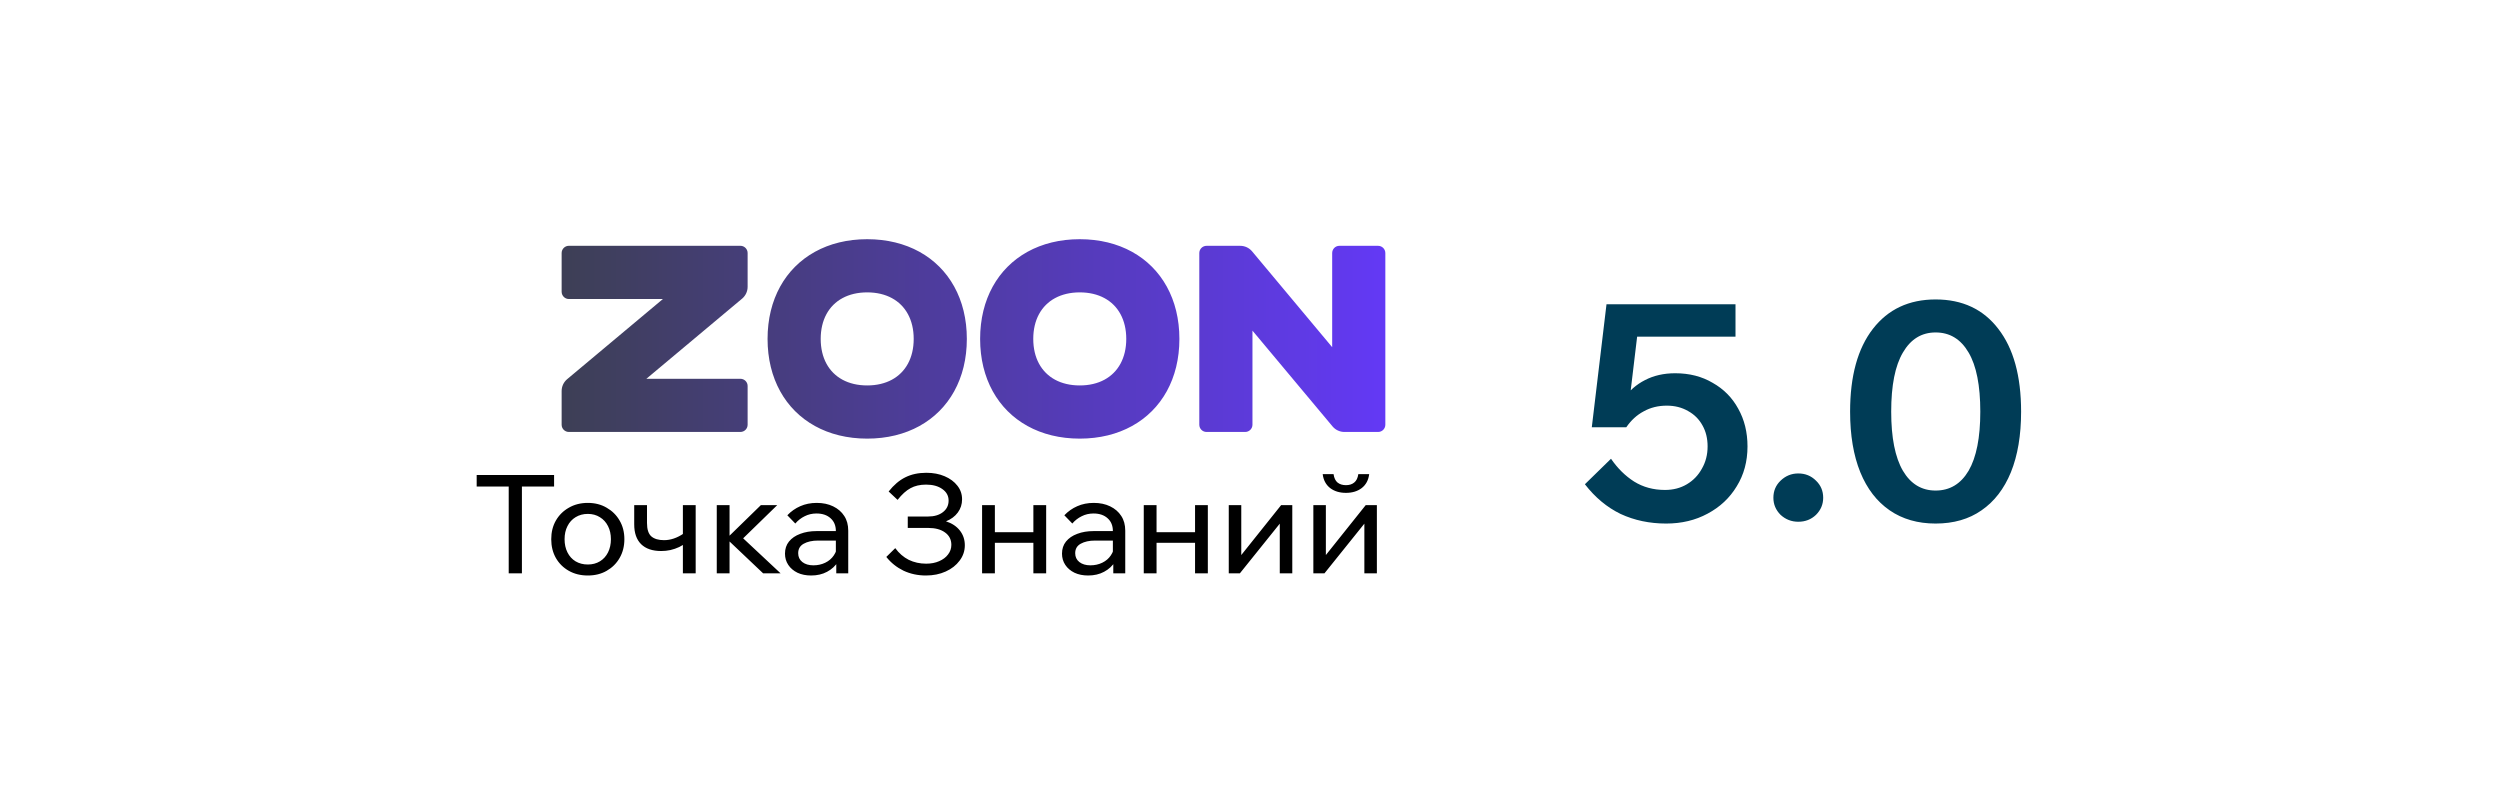 <svg width="200" height="65" viewBox="0 0 200 65" fill="none" xmlns="http://www.w3.org/2000/svg">
<path d="M45.51 19.664H59.232C59.551 19.664 59.81 19.923 59.81 20.243V22.943C59.81 23.303 59.654 23.644 59.383 23.879L51.709 30.303H59.232C59.551 30.303 59.81 30.558 59.81 30.878V33.978C59.81 34.298 59.551 34.557 59.232 34.557H45.51C45.19 34.557 44.931 34.298 44.931 33.978V31.282C44.931 30.922 45.087 30.582 45.358 30.346L53.032 23.922H45.51C45.19 23.922 44.931 23.657 44.931 23.337V20.243C44.931 19.923 45.19 19.664 45.51 19.664ZM69.376 19.136C70.962 19.136 72.377 19.493 73.558 20.145C74.739 20.798 75.686 21.746 76.338 22.927C76.99 24.109 77.347 25.525 77.347 27.113C77.347 28.701 76.99 30.116 76.338 31.298C75.686 32.48 74.739 33.428 73.558 34.08C72.377 34.733 70.962 35.09 69.376 35.09C67.789 35.09 66.374 34.733 65.194 34.08C64.013 33.428 63.065 32.48 62.413 31.298C61.761 30.116 61.405 28.701 61.405 27.113C61.405 25.525 61.761 24.109 62.413 22.927C63.065 21.746 64.013 20.798 65.194 20.145C66.374 19.493 67.789 19.136 69.376 19.136ZM69.376 23.39C68.617 23.39 67.95 23.551 67.399 23.849C66.848 24.147 66.412 24.583 66.114 25.135C65.816 25.686 65.656 26.353 65.656 27.113C65.656 27.872 65.816 28.539 66.114 29.09C66.412 29.642 66.848 30.078 67.399 30.377C67.95 30.675 68.617 30.835 69.376 30.835C70.135 30.835 70.801 30.675 71.352 30.377C71.903 30.078 72.339 29.642 72.637 29.09C72.935 28.539 73.096 27.872 73.096 27.113C73.096 26.353 72.935 25.686 72.637 25.135C72.339 24.583 71.903 24.147 71.352 23.849C70.801 23.551 70.135 23.39 69.376 23.39ZM86.381 19.136C87.968 19.136 89.382 19.493 90.563 20.145C91.744 20.798 92.691 21.746 93.343 22.927C93.995 24.109 94.352 25.525 94.352 27.113C94.352 28.701 93.995 30.116 93.343 31.298C92.691 32.48 91.744 33.428 90.563 34.08C89.382 34.733 87.968 35.09 86.381 35.09C84.794 35.09 83.38 34.733 82.199 34.08C81.018 33.428 80.07 32.48 79.418 31.298C78.766 30.116 78.41 28.701 78.41 27.113C78.41 25.525 78.766 24.109 79.418 22.927C80.07 21.746 81.018 20.798 82.199 20.145C83.38 19.493 84.794 19.136 86.381 19.136ZM86.381 23.39C85.622 23.39 84.956 23.551 84.404 23.849C83.853 24.147 83.418 24.583 83.119 25.135C82.821 25.686 82.661 26.353 82.661 27.113C82.661 27.872 82.821 28.539 83.119 29.09C83.418 29.642 83.853 30.078 84.404 30.377C84.956 30.675 85.622 30.835 86.381 30.835C87.14 30.835 87.806 30.675 88.357 30.377C88.908 30.078 89.344 29.642 89.642 29.09C89.94 28.539 90.101 27.872 90.101 27.113C90.101 26.353 89.94 25.686 89.642 25.135C89.344 24.583 88.908 24.147 88.357 23.849C87.806 23.551 87.14 23.39 86.381 23.39ZM110.827 20.245V33.978C110.827 34.298 110.568 34.557 110.249 34.557H107.552C107.193 34.557 106.852 34.401 106.617 34.129L100.197 26.451V33.978C100.197 34.298 99.933 34.557 99.613 34.557H96.523C96.204 34.557 95.944 34.298 95.944 33.978V20.245C95.944 19.925 96.204 19.666 96.523 19.666H99.22C99.579 19.666 99.919 19.822 100.155 20.094L106.574 27.774V20.245C106.574 19.925 106.829 19.666 107.148 19.666H110.249C110.568 19.666 110.827 19.925 110.827 20.245Z" fill="url(#paint0_linear_2007_1898)"/>
<path d="M41.753 45.864H40.697V38.813H41.753V45.864ZM44.327 38.923H38.134V37.999H44.327V38.923ZM47.025 46.04C46.453 46.04 45.947 45.916 45.507 45.666C45.066 45.417 44.722 45.076 44.472 44.643C44.223 44.203 44.099 43.701 44.099 43.136C44.099 42.572 44.223 42.073 44.472 41.64C44.722 41.208 45.066 40.867 45.507 40.617C45.947 40.361 46.453 40.232 47.025 40.232C47.596 40.232 48.099 40.361 48.532 40.617C48.971 40.867 49.316 41.208 49.566 41.64C49.822 42.073 49.95 42.572 49.95 43.136C49.95 43.701 49.822 44.203 49.566 44.643C49.316 45.076 48.971 45.417 48.532 45.666C48.099 45.916 47.596 46.04 47.025 46.04ZM47.025 45.16C47.391 45.16 47.714 45.076 47.992 44.907C48.271 44.739 48.487 44.5 48.642 44.192C48.795 43.884 48.873 43.532 48.873 43.136C48.873 42.74 48.795 42.392 48.642 42.091C48.487 41.783 48.271 41.545 47.992 41.376C47.714 41.2 47.391 41.112 47.025 41.112C46.658 41.112 46.331 41.2 46.045 41.376C45.767 41.545 45.55 41.783 45.397 42.091C45.242 42.392 45.166 42.74 45.166 43.136C45.166 43.532 45.242 43.884 45.397 44.192C45.55 44.5 45.767 44.739 46.045 44.907C46.331 45.076 46.658 45.16 47.025 45.16ZM52.893 44.082C52.197 44.082 51.661 43.899 51.287 43.532C50.92 43.166 50.737 42.638 50.737 41.948V40.408H51.76V41.838C51.76 42.352 51.877 42.711 52.112 42.916C52.347 43.114 52.684 43.213 53.124 43.213C53.645 43.213 54.166 43.037 54.686 42.685L54.961 43.367C54.77 43.521 54.562 43.653 54.334 43.763C54.114 43.866 53.88 43.947 53.63 44.005C53.388 44.057 53.142 44.082 52.893 44.082ZM54.631 45.864V40.408H55.654V45.864H54.631ZM61.048 45.864L58.067 43.037H58.177L60.872 40.408H62.181L59.255 43.257L59.046 42.685L62.445 45.864H61.048ZM57.341 45.864V40.408H58.364V45.864H57.341ZM67.859 45.864H66.902V44.786L66.869 44.522V42.487C66.869 42.055 66.73 41.714 66.451 41.464C66.172 41.208 65.795 41.079 65.318 41.079C64.974 41.079 64.658 41.153 64.372 41.299C64.086 41.439 63.837 41.633 63.624 41.882L62.986 41.222C63.287 40.907 63.632 40.665 64.02 40.496C64.416 40.32 64.856 40.232 65.34 40.232C65.839 40.232 66.275 40.324 66.649 40.507C67.031 40.691 67.328 40.947 67.54 41.277C67.753 41.6 67.859 41.992 67.859 42.454V45.864ZM64.889 46.04C64.478 46.04 64.115 45.967 63.8 45.82C63.485 45.666 63.239 45.457 63.063 45.193C62.887 44.929 62.799 44.629 62.799 44.291C62.799 43.91 62.906 43.587 63.118 43.323C63.338 43.052 63.639 42.847 64.02 42.707C64.401 42.561 64.838 42.487 65.329 42.487H66.99V43.246H65.439C64.977 43.246 64.596 43.331 64.295 43.499C64.002 43.661 63.855 43.914 63.855 44.258C63.855 44.552 63.965 44.786 64.185 44.962C64.412 45.138 64.706 45.226 65.065 45.226C65.417 45.226 65.736 45.157 66.022 45.017C66.308 44.878 66.535 44.684 66.704 44.434C66.88 44.178 66.979 43.884 67.001 43.554L67.364 43.752C67.364 44.192 67.258 44.585 67.045 44.929C66.832 45.274 66.539 45.545 66.165 45.743C65.799 45.941 65.373 46.04 64.889 46.04ZM74.073 46.04C73.428 46.04 72.83 45.912 72.28 45.655C71.738 45.391 71.279 45.025 70.905 44.555L71.62 43.851C71.921 44.262 72.28 44.574 72.698 44.786C73.124 44.992 73.589 45.094 74.095 45.094C74.484 45.094 74.829 45.028 75.129 44.896C75.437 44.764 75.676 44.585 75.844 44.357C76.02 44.13 76.108 43.873 76.108 43.587C76.108 43.169 75.94 42.839 75.602 42.597C75.272 42.355 74.821 42.234 74.249 42.234H72.621V41.321H74.249C74.741 41.321 75.137 41.204 75.437 40.969C75.738 40.735 75.888 40.427 75.888 40.045C75.888 39.664 75.72 39.356 75.382 39.121C75.052 38.887 74.62 38.769 74.084 38.769C73.6 38.769 73.186 38.865 72.841 39.055C72.497 39.239 72.152 39.55 71.807 39.99L71.092 39.319C71.503 38.799 71.947 38.421 72.423 38.186C72.907 37.944 73.468 37.823 74.106 37.823C74.656 37.823 75.144 37.915 75.569 38.098C76.002 38.282 76.343 38.535 76.592 38.857C76.842 39.173 76.966 39.536 76.966 39.946C76.966 40.342 76.853 40.694 76.625 41.002C76.398 41.31 76.083 41.545 75.679 41.706C76.156 41.86 76.526 42.106 76.79 42.443C77.054 42.781 77.186 43.173 77.186 43.62C77.186 44.075 77.047 44.486 76.768 44.852C76.497 45.219 76.127 45.509 75.657 45.721C75.188 45.934 74.66 46.04 74.073 46.04ZM82.67 45.864V40.408H83.693V45.864H82.67ZM78.567 45.864V40.408H79.59V45.864H78.567ZM79.062 43.422V42.575H83.242V43.422H79.062ZM90.02 45.864H89.063V44.786L89.03 44.522V42.487C89.03 42.055 88.891 41.714 88.612 41.464C88.334 41.208 87.956 41.079 87.479 41.079C87.135 41.079 86.819 41.153 86.533 41.299C86.247 41.439 85.998 41.633 85.785 41.882L85.147 41.222C85.448 40.907 85.793 40.665 86.181 40.496C86.577 40.32 87.017 40.232 87.501 40.232C88 40.232 88.436 40.324 88.81 40.507C89.192 40.691 89.489 40.947 89.701 41.277C89.914 41.6 90.02 41.992 90.02 42.454V45.864ZM87.05 46.04C86.64 46.04 86.277 45.967 85.961 45.82C85.646 45.666 85.4 45.457 85.224 45.193C85.048 44.929 84.96 44.629 84.96 44.291C84.96 43.91 85.067 43.587 85.279 43.323C85.499 43.052 85.8 42.847 86.181 42.707C86.563 42.561 86.999 42.487 87.49 42.487H89.151V43.246H87.6C87.138 43.246 86.757 43.331 86.456 43.499C86.163 43.661 86.016 43.914 86.016 44.258C86.016 44.552 86.126 44.786 86.346 44.962C86.574 45.138 86.867 45.226 87.226 45.226C87.578 45.226 87.897 45.157 88.183 45.017C88.469 44.878 88.697 44.684 88.865 44.434C89.041 44.178 89.14 43.884 89.162 43.554L89.525 43.752C89.525 44.192 89.419 44.585 89.206 44.929C88.994 45.274 88.7 45.545 88.326 45.743C87.96 45.941 87.534 46.04 87.05 46.04ZM95.604 45.864V40.408H96.627V45.864H95.604ZM91.501 45.864V40.408H92.524V45.864H91.501ZM91.996 43.422V42.575H96.176V43.422H91.996ZM98.301 45.864V40.408H99.302V44.522L99.225 44.5L102.492 40.408H103.383V45.864H102.382V41.75L102.47 41.783L99.192 45.864H98.301ZM105.068 45.864V40.408H106.069V44.522L105.992 44.5L109.259 40.408H110.15V45.864H109.149V41.75L109.237 41.783L105.959 45.864H105.068ZM107.675 39.429C107.169 39.429 106.748 39.301 106.41 39.044C106.073 38.78 105.875 38.41 105.816 37.933H106.685C106.729 38.241 106.836 38.465 107.004 38.604C107.18 38.744 107.404 38.813 107.675 38.813C107.947 38.813 108.167 38.744 108.335 38.604C108.511 38.465 108.621 38.241 108.665 37.933H109.534C109.476 38.41 109.278 38.78 108.94 39.044C108.603 39.301 108.181 39.429 107.675 39.429Z" fill="black"/>
<path d="M128.88 36.7C129.408 37.468 130.024 38.076 130.728 38.524C131.448 38.972 132.272 39.196 133.2 39.196C133.856 39.196 134.44 39.044 134.952 38.74C135.464 38.436 135.864 38.02 136.152 37.492C136.456 36.964 136.608 36.372 136.608 35.716C136.608 35.076 136.472 34.516 136.2 34.036C135.928 33.54 135.544 33.156 135.048 32.884C134.552 32.596 133.984 32.452 133.344 32.452C132.656 32.452 132.04 32.604 131.496 32.908C130.952 33.196 130.488 33.62 130.104 34.18L129.024 34.108C129.168 33.276 129.456 32.54 129.888 31.9C130.336 31.26 130.904 30.764 131.592 30.412C132.296 30.044 133.104 29.86 134.016 29.86C135.152 29.86 136.152 30.116 137.016 30.628C137.896 31.124 138.576 31.812 139.056 32.692C139.552 33.572 139.8 34.58 139.8 35.716C139.8 36.916 139.512 37.98 138.936 38.908C138.376 39.836 137.6 40.564 136.608 41.092C135.632 41.62 134.528 41.884 133.296 41.884C131.968 41.884 130.752 41.628 129.648 41.116C128.56 40.588 127.608 39.796 126.792 38.74L128.88 36.7ZM138.84 26.932H129.72L131.16 25.348L130.104 34.18H127.344L128.52 24.34H138.84V26.932ZM145.855 39.82C145.855 40.348 145.663 40.804 145.279 41.188C144.895 41.556 144.423 41.74 143.863 41.74C143.319 41.74 142.847 41.556 142.447 41.188C142.063 40.804 141.871 40.348 141.871 39.82C141.871 39.276 142.063 38.82 142.447 38.452C142.847 38.068 143.319 37.876 143.863 37.876C144.423 37.876 144.895 38.068 145.279 38.452C145.663 38.82 145.855 39.276 145.855 39.82ZM154.848 41.884C153.424 41.884 152.2 41.532 151.176 40.828C150.152 40.124 149.368 39.108 148.824 37.78C148.28 36.436 148.008 34.82 148.008 32.932C148.008 30.084 148.616 27.876 149.832 26.308C151.048 24.74 152.72 23.956 154.848 23.956C156.992 23.956 158.664 24.74 159.864 26.308C161.08 27.876 161.688 30.084 161.688 32.932C161.688 34.82 161.416 36.436 160.872 37.78C160.328 39.108 159.544 40.124 158.52 40.828C157.512 41.532 156.288 41.884 154.848 41.884ZM154.848 39.244C155.984 39.244 156.864 38.716 157.488 37.66C158.112 36.588 158.424 35.012 158.424 32.932C158.424 30.836 158.112 29.26 157.488 28.204C156.864 27.132 155.984 26.596 154.848 26.596C153.728 26.596 152.856 27.132 152.232 28.204C151.608 29.26 151.296 30.836 151.296 32.932C151.296 35.012 151.608 36.588 152.232 37.66C152.856 38.716 153.728 39.244 154.848 39.244Z" fill="#003C56"/>
<defs>
<linearGradient id="paint0_linear_2007_1898" x1="110.826" y1="35.621" x2="44.931" y2="35.621" gradientUnits="userSpaceOnUse">
<stop stop-color="#6339F5"/>
<stop offset="1" stop-color="#3D3F55"/>
</linearGradient>
</defs>
</svg>
